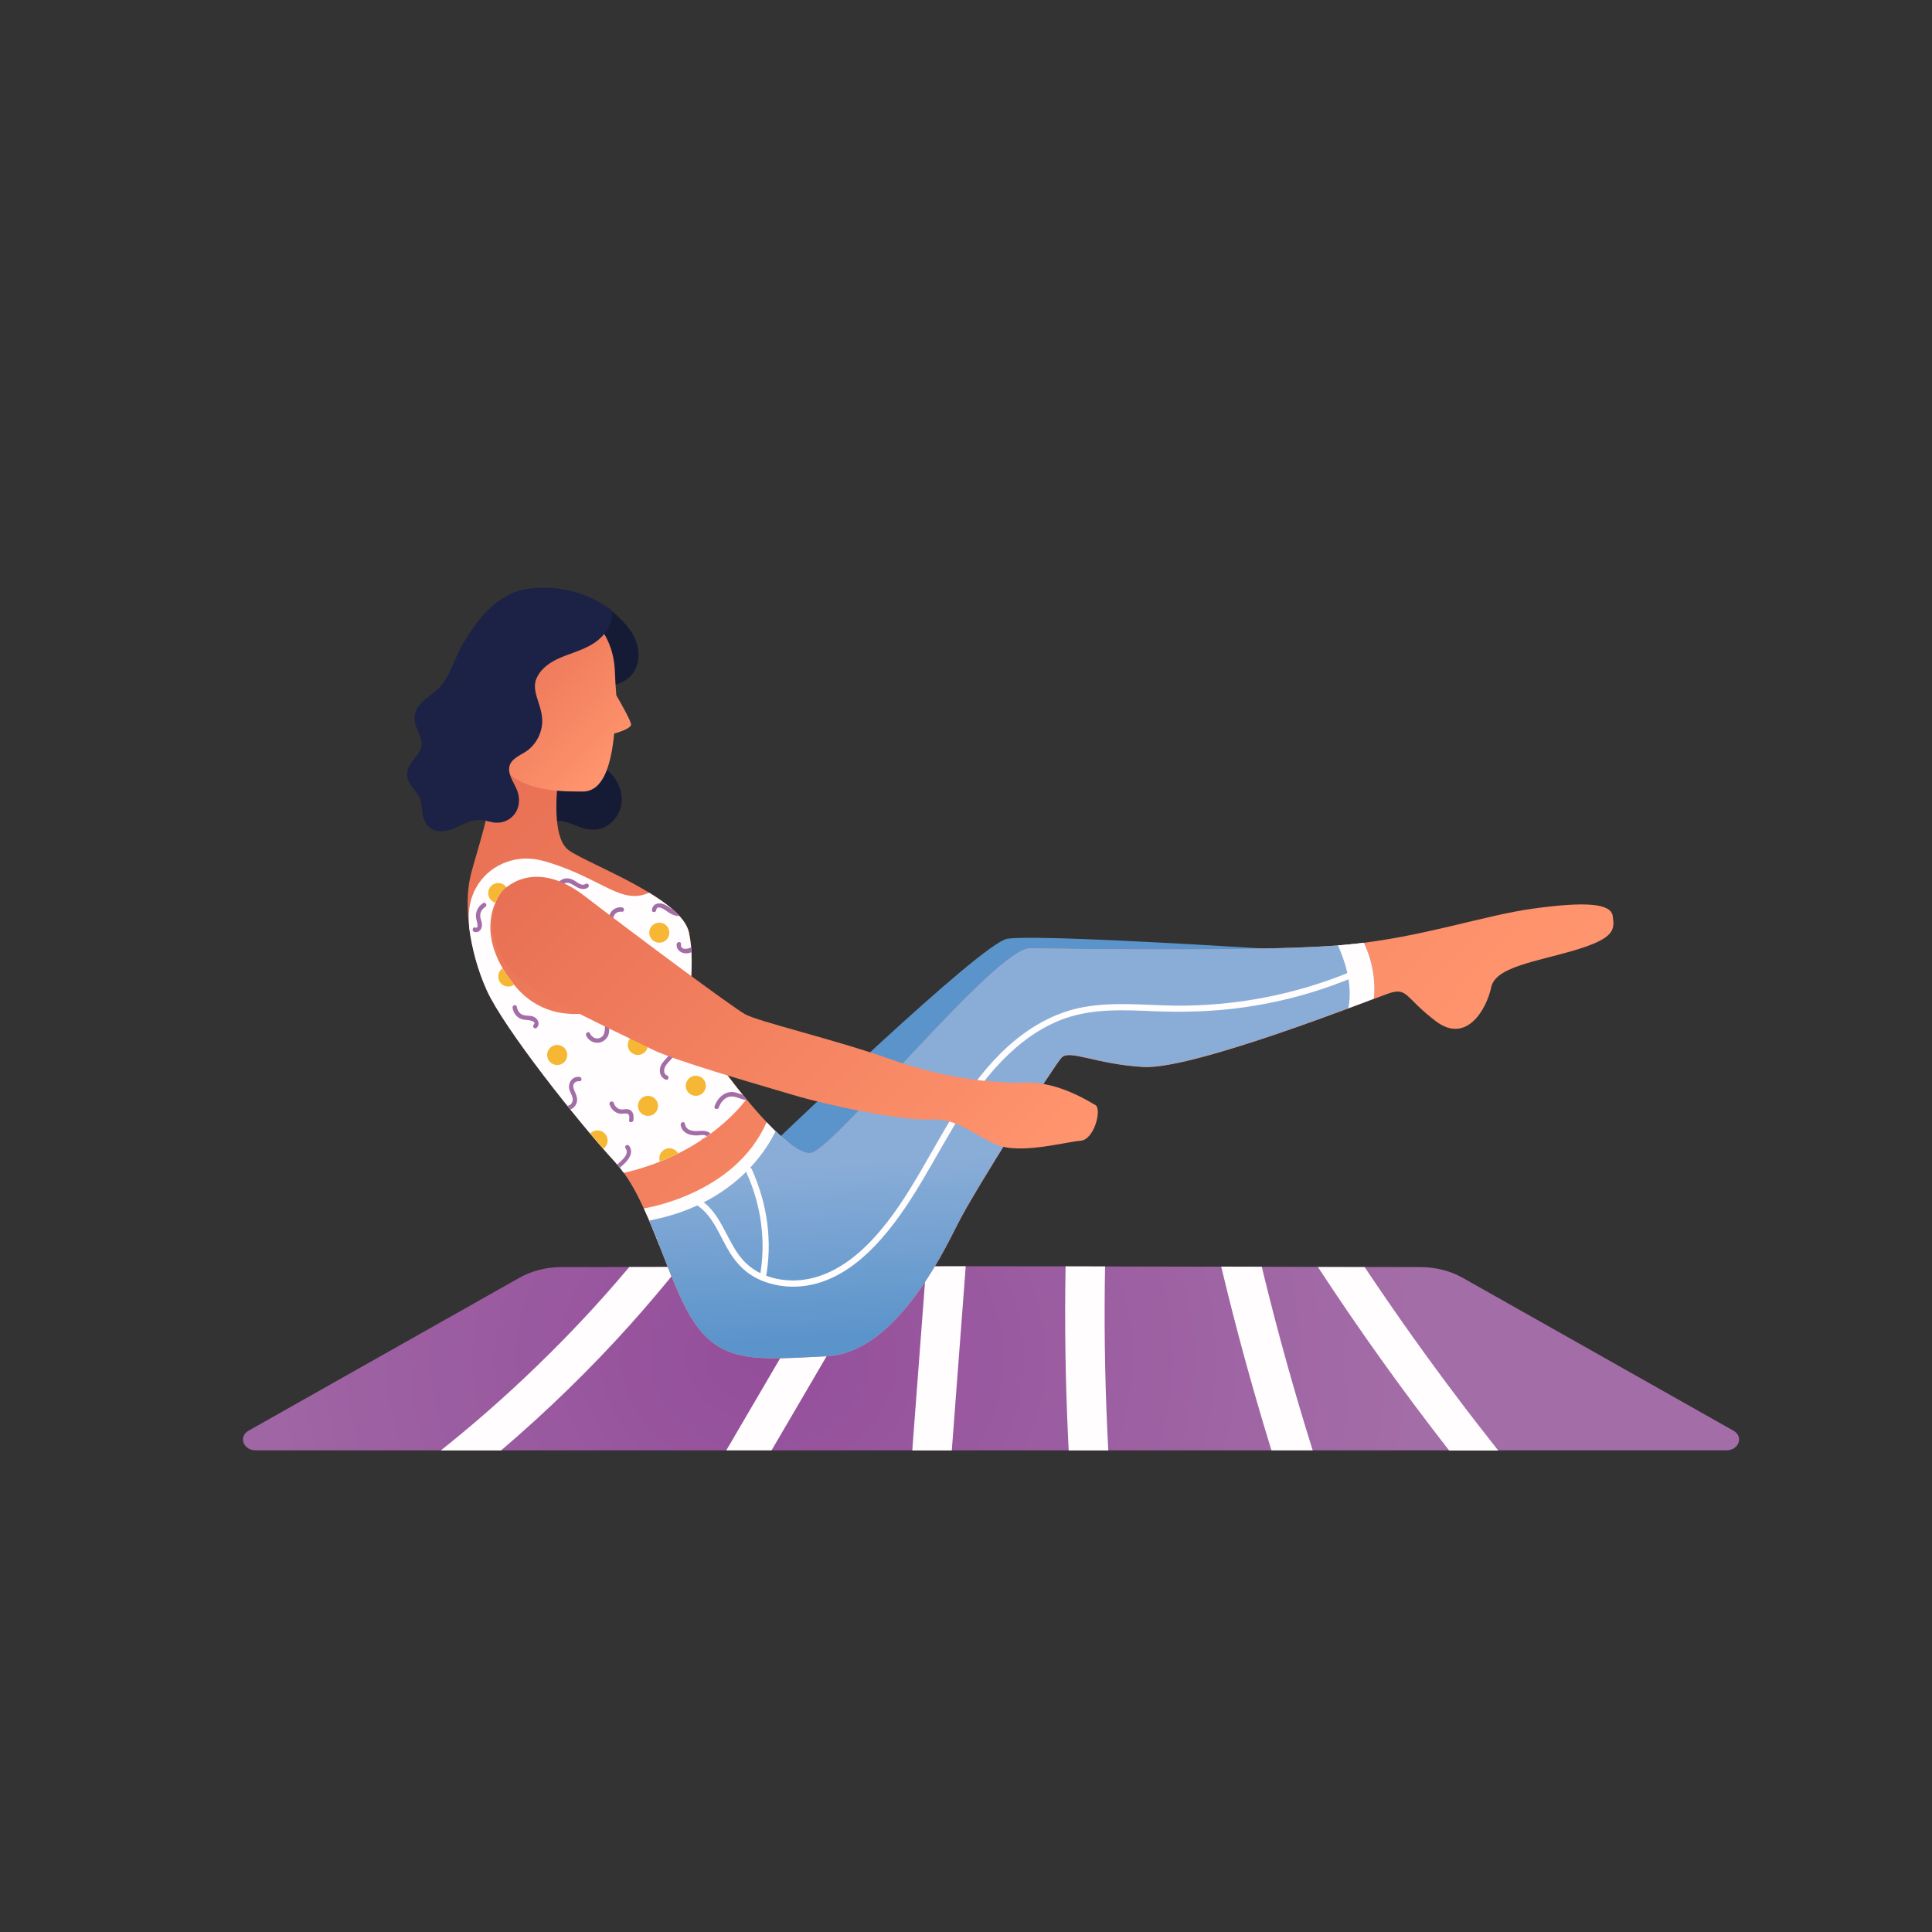 <svg viewBox="0 0 2000 2000" xmlns="http://www.w3.org/2000/svg" xml:space="preserve" style="fill-rule:evenodd;clip-rule:evenodd;stroke-linejoin:round;stroke-miterlimit:2"><rect x="0" y="0" width="2000" height="2000" fill="#333333" stroke="none"/><path d="M1514.4 1322.9c-12.9-7.3-28.1-11.2-43.7-11.2l-444.8-.9-444.8.9c-15.6 0-30.8 3.9-43.7 11.2l-280 158.1c-10.9 6.1-5.7 20.4 7.4 20.4H1787c13.1 0 18.3-14.3 7.4-20.4l-280-158.1z" style="fill:url(#a);fill-rule:nonzero"/><path d="M1308 1318.9c-.6-2.5-1.2-5.1-1.8-7.6l-42-.1c14.9 62.4 31.8 124.4 50.7 185.9.4 1.4.9 2.9 1.3 4.3h42.7c-18.9-60.3-35.9-121.1-50.9-182.5zm-164.3 9.1.3-17-40.9-.1c-1.1 60-.2 120.1 2.7 180.1.2 3.5.4 7 .5 10.5h41c-3.1-57.8-4.3-115.6-3.6-173.5zm365.6 119.7c-31.1-41.1-61-83.1-89.7-125.7-2.3-3.4-4.6-6.9-6.9-10.3l-48.4-.1c42.6 65.1 87.9 128.5 135.9 190h50.8c-14.1-17.9-28.1-35.8-41.7-53.9zm-550.5-136.8c-4.5 59-8.9 117.9-13.4 176.9-.3 4.6-.7 9.1-1 13.7h40.9c4.3-56.8 8.6-113.7 12.9-170.5.5-6.7 1-13.4 1.5-20.2l-40.9.1zm-306.7 60.7c17.6-19.6 34.5-39.7 51-60.1l-51.7.1c-.6.8-1.3 1.5-1.9 2.3-7.4 8.8-15 17.5-22.6 26.1-14.9 16.8-30.3 33.2-46 49.2-32.2 32.7-66 64-101.5 93.5-7.6 6.4-15.4 12.6-23.1 18.8h62.4c47.3-40.4 92-83.8 133.4-129.9zm232.6-17.2c8.5-14.5 16.9-28.9 25.4-43.4l-46.9.1c-33.1 56.6-66.2 113.2-99.3 169.7-4 6.9-8 13.8-12.1 20.6h46.9c28.7-48.9 57.3-98 86-147z" style="fill:#fffdfd;fill-rule:nonzero"/><path d="M660.2 670.2c-3.3-17-16.9-29.1-29.4-40-1.9-1.7-4.4-.5-5.2 1.3-14.6.8-29.8 16.2-30.7 29.6-.5 8.2 1.3 16.5 3.4 24.4 1.7 6.4 4 13 8.6 18 9.9 10.7 28.4 7.9 39.7 1.2 12.3-7.1 16.2-21.3 13.6-34.5zm-28.8 129.5c-8.2-8-23.3-14.4-23.2-27.7 0-3.6-4.6-4.3-6.2-1.9-1-.3-2.2-.1-3.2.8-3.6 3.4-9.4 1.6-13.7.8-4.7-.9-9.3-1.4-14.1-.5-9.1 1.8-16.8 8.3-21.9 15.9-6.2 9.2-8.1 20.5-8.4 31.3-.2 5.8.1 11.5.5 17.3.3 5.4.6 11.2 3.6 15.9 2.5 3.9 6.8 6.9 11.6 6.8 4.9-.1 8.7-3.2 12.6-5.8 10.4-6.7 22 .3 32.1 3.9 9.9 3.5 20.2 3.6 29-2.7 7.7-5.5 12.5-14 13.4-23.4 1-11.2-4.1-22.8-12.1-30.7z" style="fill:#151b35;fill-rule:nonzero"/><path d="M799.8 1183.9c2.9-1.9 215.9-207.9 243-212.1 41.8-6.5 430.3 21 430.3 21l-270.7 56.3-165.9 27.5-159.1 200.5-77.6-93.2z" style="fill:#5b94cb;fill-rule:nonzero"/><path d="M578.5 801.6s-10.2 63.8 10.2 78.5c20.3 14.7 116.9 49.2 124.6 85.4 7.6 36.2-3.8 70.7 5.1 94 8.9 23.3 95.8 142.1 122.4 133.7 26.7-8.4 190.7-212.2 225.6-211.5 35 .6 252.1 3.9 329.6-3.9 77.5-7.8 139.6-30.2 191.7-37.3 52.1-7.1 79.9-5.8 81.8 7.8 1.9 13.6 2.8 22.6-37.8 34.9-40.7 12.3-83.5 17.4-88 38.8-4.4 21.3-25 59.7-57.4 35.1s-29-35.7-49.4-28.5c-20.3 7.1-201.7 78.9-253.2 76-49.4-2.8-76.7-18.6-84.9-9.5-8.2 9.1-89.6 136.5-107.4 172.1-17.8 35.6-66.8 133.6-135.4 136.8-68.6 3.2-106.8 8.4-136-33-29.2-41.4-45.8-127.4-83.3-168.2-37.5-40.7-115-138.4-132.8-177.9-17.8-39.5-24-87.5-17-117.3 7-29.8 26.5-76.7 28.4-150.5l63.2 44.5z" style="fill:url(#b);fill-rule:nonzero"/><path d="M636.5 694.8c-2.1-55.1-50.1-71.3-50.1-71.3-116.6 16.7-97 102.8-79.5 148.8 17.5 46 62.7 47.2 96.5 47.1 20.4-.1 29.1-25.7 32.4-60.1 3.7-.7 17.6-5.3 17.5-9.3-.1-3.7-11.2-23.2-15.3-30.3-.7-8.3-1.2-16.7-1.5-24.9z" style="fill:url(#c);fill-rule:nonzero"/><path d="M718.3 1059.5c-8.9-23.3 2.5-57.8-5.1-94-3-14.5-20.3-28.6-41.2-41.4-28.7 13-47.9-13.9-104.2-31.4-3.7-1.1-7.2-2-10.6-2.7-25.4-5.2-51.6 6.2-64.3 28.8-5.4 9.7-8.8 22.1-7.4 37.8.1 1.5.2 2.9.2 4.1 2.8 21.3 8.9 43.9 18.1 64.3 17.8 39.5 95.3 137.1 132.8 177.9 3.2 3.5 6.2 7.2 9.1 11.3 88.8-20.6 126.8-76.2 126.8-76.2-26-31.6-49.8-66.9-54.2-78.5zm-185.9-39.8c-47.1-58.3-12.6-97-12.6-97l135.9 110.5s-76 44.9-123.3-13.5z" style="fill:#fffdfd;fill-rule:nonzero"/><path d="M512.8 934.5c3.3-7.6 7-11.8 7-11.8l5.9 4.8c.3-1 .5-2 .5-3 0-5.8-4.7-10.4-10.4-10.4-5.8 0-10.4 4.7-10.4 10.4-.1 4.7 3.1 8.7 7.4 10z" style="fill:#f6b734;fill-rule:nonzero"/><circle cx="576.8" cy="1092.1" r="10.4" style="fill:#f6b734"/><path d="M526.2 1021.3c2.2 0 4.3-.7 6-1.9-4.8-5.9-8.7-11.6-11.9-17.1-2.7 1.9-4.5 5-4.5 8.6 0 5.7 4.6 10.4 10.4 10.4zm92.3 148.9c-3 0-5.6 1.2-7.5 3.2 4.7 5.6 9.2 10.9 13.5 15.8 2.7-1.9 4.5-5 4.5-8.5 0-5.9-4.7-10.5-10.5-10.5z" style="fill:#f6b734;fill-rule:nonzero"/><circle cx="720.3" cy="1124" r="10.4" style="fill:#f6b734"/><circle cx="660.3" cy="1081.7" r="10.4" style="fill:#f6b734"/><circle cx="670.8" cy="1144.8" r="10.4" style="fill:#f6b734"/><path d="M692.9 1188.7c-5.8 0-10.4 4.7-10.4 10.4 0 1.2.2 2.3.6 3.4 6.7-2.7 13-5.5 19-8.5-1.9-3.1-5.3-5.3-9.2-5.3z" style="fill:#f6b734;fill-rule:nonzero"/><circle cx="682.5" cy="965.5" r="10.4" style="fill:#f6b734"/><path d="M655.7 1159.6c.6-4.5 0-10-5.2-11.2-2.8-.7-5.6.6-8.5-.1-3.3-.8-5.7-3.4-6.6-6.5-.8-2.8-5.2-1.6-4.4 1.2 1.3 4.7 5 8.5 9.8 9.7 2.7.7 5-.2 7.7 0 3.6.3 3.1 4.2 2.7 6.9-.4 2.8 4.1 2.8 4.5 0zm-100-95.7c4.1-4.4.7-10.2-4.3-11.8-3.3-1-7-.3-10.2-1.5-3.6-1.4-5.6-4.8-6.2-8.4-.5-2.9-4.9-1.7-4.4 1.2.8 4.6 3.5 8.8 7.7 10.9 2.3 1.2 4.8 1.4 7.3 1.6 1.7.1 10.3 1.2 6.9 4.8-2 2.1 1.2 5.3 3.2 3.2zm68.7 13.9c3-1.8 5.2-4.8 5.9-8.3.4-2.1.3-4.2.5-6.3.1-1.7 1.7-7.6 4.5-5 2.1 2 5.3-1.2 3.2-3.2-2.1-1.9-5-2.4-7.6-1-3.2 1.7-4.3 5.3-4.6 8.7-.4 4.7-.1 9.5-5.1 11.7-4.3 1.9-8.7-.7-10.5-4.7-1.2-2.7-5.1-.4-3.9 2.3 2.9 6.6 11.2 9.6 17.6 5.8zm8-133.5c-1.5 2.2-1.9 4.8-2.5 7.4-.3 1.3-2.7 8.6-4.9 5-1.5-2.5-5.5-.2-3.9 2.3 2.8 4.5 9 3.3 11.5-1 1.6-2.8 1.6-5.9 2.5-8.9 1.2-3.9 4.8-5.8 8.7-5.3 2.9.4 2.9-4.2 0-4.5-4.3-.6-8.8 1.3-11.4 5zm123 186.3c-7.7 1.1-13.3 7.6-15.7 14.7-1 2.8 3.4 3.9 4.4 1.2 1.5-4.4 4.5-8.5 8.8-10.5 5.3-2.4 10.2.3 15.3 1.8 1.3.4 2.6.7 4 .9.4-.5.5-.7.5-.7-1.3-1.5-2.5-3.1-3.8-4.6-.2-.1-.4-.1-.6-.2-4.3-1.5-8.4-3.3-12.9-2.6zm-104 55.7c-1.7-2.4-5.6-.1-3.9 2.3 4.4 6.1-3.2 12-8.4 16.8.9 1.1 1.9 2.2 2.8 3.4 1.1-1.2 2.3-2.3 3.6-3.4 5.1-4.6 10.8-12.2 5.9-19.1zM500.1 934.9c-3.9 2.5-6.6 6.4-7.3 11-.4 2.4 0 4.6.6 7 .4 1.5 2.6 8.8-1.4 7.3-2.7-1-3.9 3.4-1.2 4.4 5.3 1.9 8.7-3.6 8.1-8.2-.3-3-1.9-5.8-1.8-8.9.2-3.6 2.2-6.7 5.2-8.6 2.6-1.7.3-5.6-2.2-4zM705 977.4c.4-2.9-4.2-2.9-4.5 0-.8 6.5 5.8 10.3 11.6 9.4 1.3-.2 2.5-.6 3.7-1.1-.1-1.6-.2-3.3-.3-5-3.8 2-11.3 3.1-10.5-3.3zM579.4 922c0-3.3 1.8-6.3 4.9-7.6 3.6-1.4 6.7.2 9.7 2.1 4.3 2.8 9.6 5.6 14.5 2.4 2.4-1.6.2-5.5-2.3-3.9-3.9 2.6-8.1-1.3-11.3-3.3-2.8-1.7-5.8-2.7-9-2.4-6.5.7-10.9 6.2-11 12.6-.1 3.1 4.4 3.1 4.5.1zm115.1 174.8c3.9-4.4 7-9.6 5.4-15.6-.8-2.8-5.1-1.6-4.4 1.2 2.3 8.3-8.3 13.8-11.3 20.6-2.5 5.6-1 12.4 5.1 14.7 2.7 1 3.9-3.3 1.2-4.4-3.2-1.2-3.5-5.2-2.4-8 1.2-3.3 4-5.8 6.4-8.5zm30.1 73.9c-6.2.5-14.4.4-15.6-7.4-.4-2.9-4.8-1.7-4.4 1.2 1.4 8.9 10.7 11.5 18.4 10.8 2.1-.2 4.3-.6 6.3-.2 1 .2 1.8.6 2.4 1.1 1.3-.9 2.5-1.8 3.8-2.7-2.7-2.7-6.9-3.1-10.9-2.8zm1.8 9.4c.8-.5 1.5-1 2.3-1.5-1.1-.3-2 .5-2.3 1.5zm-47-238.1c.5-5.6 8.2-.7 10.2.8 2.6 1.9 5.2 3.5 8.2 4.6 1.8.6 3.7.9 5.5.9-2-2.2-4.3-4.5-6.8-6.7-2.7-1.5-5.3-3.5-7.7-4.8-5.4-3-13.3-2.1-13.9 5.3-.3 2.8 4.3 2.7 4.5-.1zm-92 202.7c1 1.3 2.1 2.6 3.1 3.8 2.5-.9 4.7-2.8 6-5.7 1.9-4.2.5-8.3-1.2-12.2-1-2.3-2.4-5-1.7-7.6.8-2.7 3.5-4 6.2-3.7 2.9.3 2.9-4.2 0-4.5-8-.8-12.5 7-10.1 14 1.3 3.8 4.6 8.1 2.6 12.2-1 2.4-2.9 3.5-4.9 3.7z" style="fill:#a36da7;fill-rule:nonzero"/><path d="M793.6 1161.7c-33.1 75.4-127.1 89.2-127.1 89.2 5.7 12.4 11 25.5 16.1 38.6 10 3.3 18.8 6 19.4 5.7 1.3-.6 95-92.7 114.6-112-7.1-5.5-14.9-13-23-21.5z" style="fill:#fffdfd;fill-rule:nonzero"/><path d="M1066.4 981.6c-35-.6-198.9 203.1-225.6 211.5-8.3 2.6-22.2-7-37.9-22.1-10.3 21.4-44.7 76.2-130.8 92.5 16.5 38.7 29.7 81.7 47.9 107.5 29.2 41.4 67.4 36.2 136 33 68.6-3.2 117.6-101.5 135.4-137.1 17.8-35.6 99.1-163 107.4-172.1 8.3-9.1 35.5 6.8 84.9 9.5 45 2.5 189.4-52 238.5-70.5 1.5-15.9-.1-36.1-10.4-57.9-5.2.7-10.5 1.3-15.9 1.8-77.5 7.8-294.6 4.6-329.5 3.9z" style="fill:url(#d);fill-rule:nonzero"/><path d="M1395.8 1043.7c10.4-3.8 19.3-7.2 26.4-9.9 1.5-15.9-.1-36.1-10.4-57.9-5.2.7-10.5 1.3-15.9 1.8-3.4.3-7 .7-10.9 1 6 12.9 15.9 39.5 10.8 65z" style="fill:#fffdfd;fill-rule:nonzero"/><path d="M716.5 1244.8c20.9 9.8 27.9 34.4 39.4 52.5 6.4 10.1 14.4 18.7 24.9 24.6 10.6 6 22.6 9.1 34.7 9.9 57 3.4 98.7-46.2 126.8-89.5 31.2-48.2 54.3-102.2 94.7-143.9 18.4-19 40.2-35.2 65.3-44.1 29.6-10.4 61.2-8.8 92.1-7.5 31.2 1.3 62.2.4 93.2-4 31.3-4.4 62.1-12 91.8-22.7 7.1-2.6 14.2-5.3 21.2-8.2 3.8-1.6 2.1-7.8-1.7-6.2-57.8 23.9-120.2 36-182.7 35.3-31.2-.4-62.7-4.1-93.7 1.4-26.2 4.6-49.9 16.9-70.5 33.5-44 35.6-70 86.7-97.9 134.7-14.7 25.3-30.4 50.4-50.4 71.9-18 19.4-40.5 36.4-67 41.5-24 4.6-51.3-1.1-67.9-20-14.8-16.8-20-40.2-36.2-55.9-3.7-3.6-8-6.6-12.7-8.8-3.8-1.8-7.1 3.7-3.4 5.5z" style="fill:#fffdfd;fill-rule:nonzero"/><path d="M772.6 1213.6c15.4 33.9 20.7 71.5 13.9 108.1-.8 4.1 5.5 5.8 6.2 1.7 7.2-38.5 1.6-77.5-14.5-113.1-1.8-3.7-7.3-.4-5.6 3.3z" style="fill:#fffdfd;fill-rule:nonzero"/><path d="M519.8 922.7s31-36.9 85.4 4.9c54.3 41.7 152.3 114.5 165.9 122.2 13.6 7.8 93.1 26.2 150.4 46.6 57.2 20.4 107.7 25.2 140.7 24.3 33-1 65 19.4 71.8 23.3 6.8 3.9-1 35.9-15.5 36.9-14.6 1-63.1 14.6-87.3 3.9-24.3-10.7-40.7-27.5-67.9-25.9-27.2 1.6-103.8-13.9-142.6-25.5s-124.2-35.9-146.5-47.5c-22.3-11.6-118.4-54.3-142.6-78.6-24.4-24.4-27.3-65.2-11.8-84.6z" style="fill:url(#e);fill-rule:nonzero"/><path d="M632.6 631.6c-24.1-19-58.1-26.8-88.2-21.7-31.1 5.3-52.2 33.5-66.7 59.3-7.6 13.5-11.4 29.6-21.8 41.4-9 10.2-26.4 16.7-26.8 32.3-.2 7.9 4.4 14.6 6.6 21.9 2.3 7.4-.5 12.7-5.1 18.5-3.9 4.9-8.4 10-9.1 16.5-.8 7.2 3.5 12.9 7.8 18.3 2.6 3.2 5 6.4 6.1 10.5 1.1 3.9 1.3 8 1.8 12 1 7.8 3.9 15.4 11.8 18.5 8.6 3.4 17.7.2 25.6-3.6 9.9-4.8 19.8-9 30.9-5.2.5.2 1 .2 1.4.2 8.2 2.6 17.5.9 23.7-5.4 6.9-6.9 8.2-16.9 5.1-25.9-2.8-7.8-9.9-16.5-8.5-25.2 1.5-9.1 13.1-12.6 19.5-17.6 7.5-5.9 12.7-14.9 14.2-24.4 1.7-10.7-2-20-5.1-30.1-1.6-5.1-2.7-10.5-1.6-15.8 1-4.6 3.5-8.8 6.6-12.3 7.1-7.9 16.9-12.3 26.7-15.9 11.4-4.2 23.2-8 32.5-16 8-6.8 13.9-16.5 13.5-27.2.4-.9.3-2.1-.9-3.1z" style="fill:#1c2246;fill-rule:nonzero"/><defs><linearGradient id="b" x1="0" y1="0" x2="1" y2="0" gradientUnits="userSpaceOnUse" gradientTransform="rotate(-135.047 935.926 373.35) scale(962.362)"><stop offset="0" style="stop-color:#ff956e;stop-opacity:1"/><stop offset="1" style="stop-color:#e87054;stop-opacity:1"/></linearGradient><linearGradient id="c" x1="0" y1="0" x2="1" y2="0" gradientUnits="userSpaceOnUse" gradientTransform="rotate(-135.047 483.856 263.204) scale(185.823)"><stop offset="0" style="stop-color:#ff956e;stop-opacity:1"/><stop offset="1" style="stop-color:#e87054;stop-opacity:1"/></linearGradient><linearGradient id="d" x1="0" y1="0" x2="1" y2="0" gradientUnits="userSpaceOnUse" gradientTransform="rotate(86.92 -104.844 1150.963) scale(178.61)"><stop offset="0" style="stop-color:#8aadd7;stop-opacity:1"/><stop offset="1" style="stop-color:#5b94cb;stop-opacity:1"/></linearGradient><linearGradient id="e" x1="0" y1="0" x2="1" y2="0" gradientUnits="userSpaceOnUse" gradientTransform="rotate(-135.047 778.372 423.192) scale(608.847)"><stop offset="0" style="stop-color:#ff956e;stop-opacity:1"/><stop offset="1" style="stop-color:#e87054;stop-opacity:1"/></linearGradient><radialGradient id="a" cx="0" cy="0" r="1" gradientUnits="userSpaceOnUse" gradientTransform="matrix(678.54 0 0 569.293 786.739 1406.13)"><stop offset="0" style="stop-color:#944e9b;stop-opacity:1"/><stop offset="1" style="stop-color:#a36da7;stop-opacity:1"/></radialGradient></defs></svg>